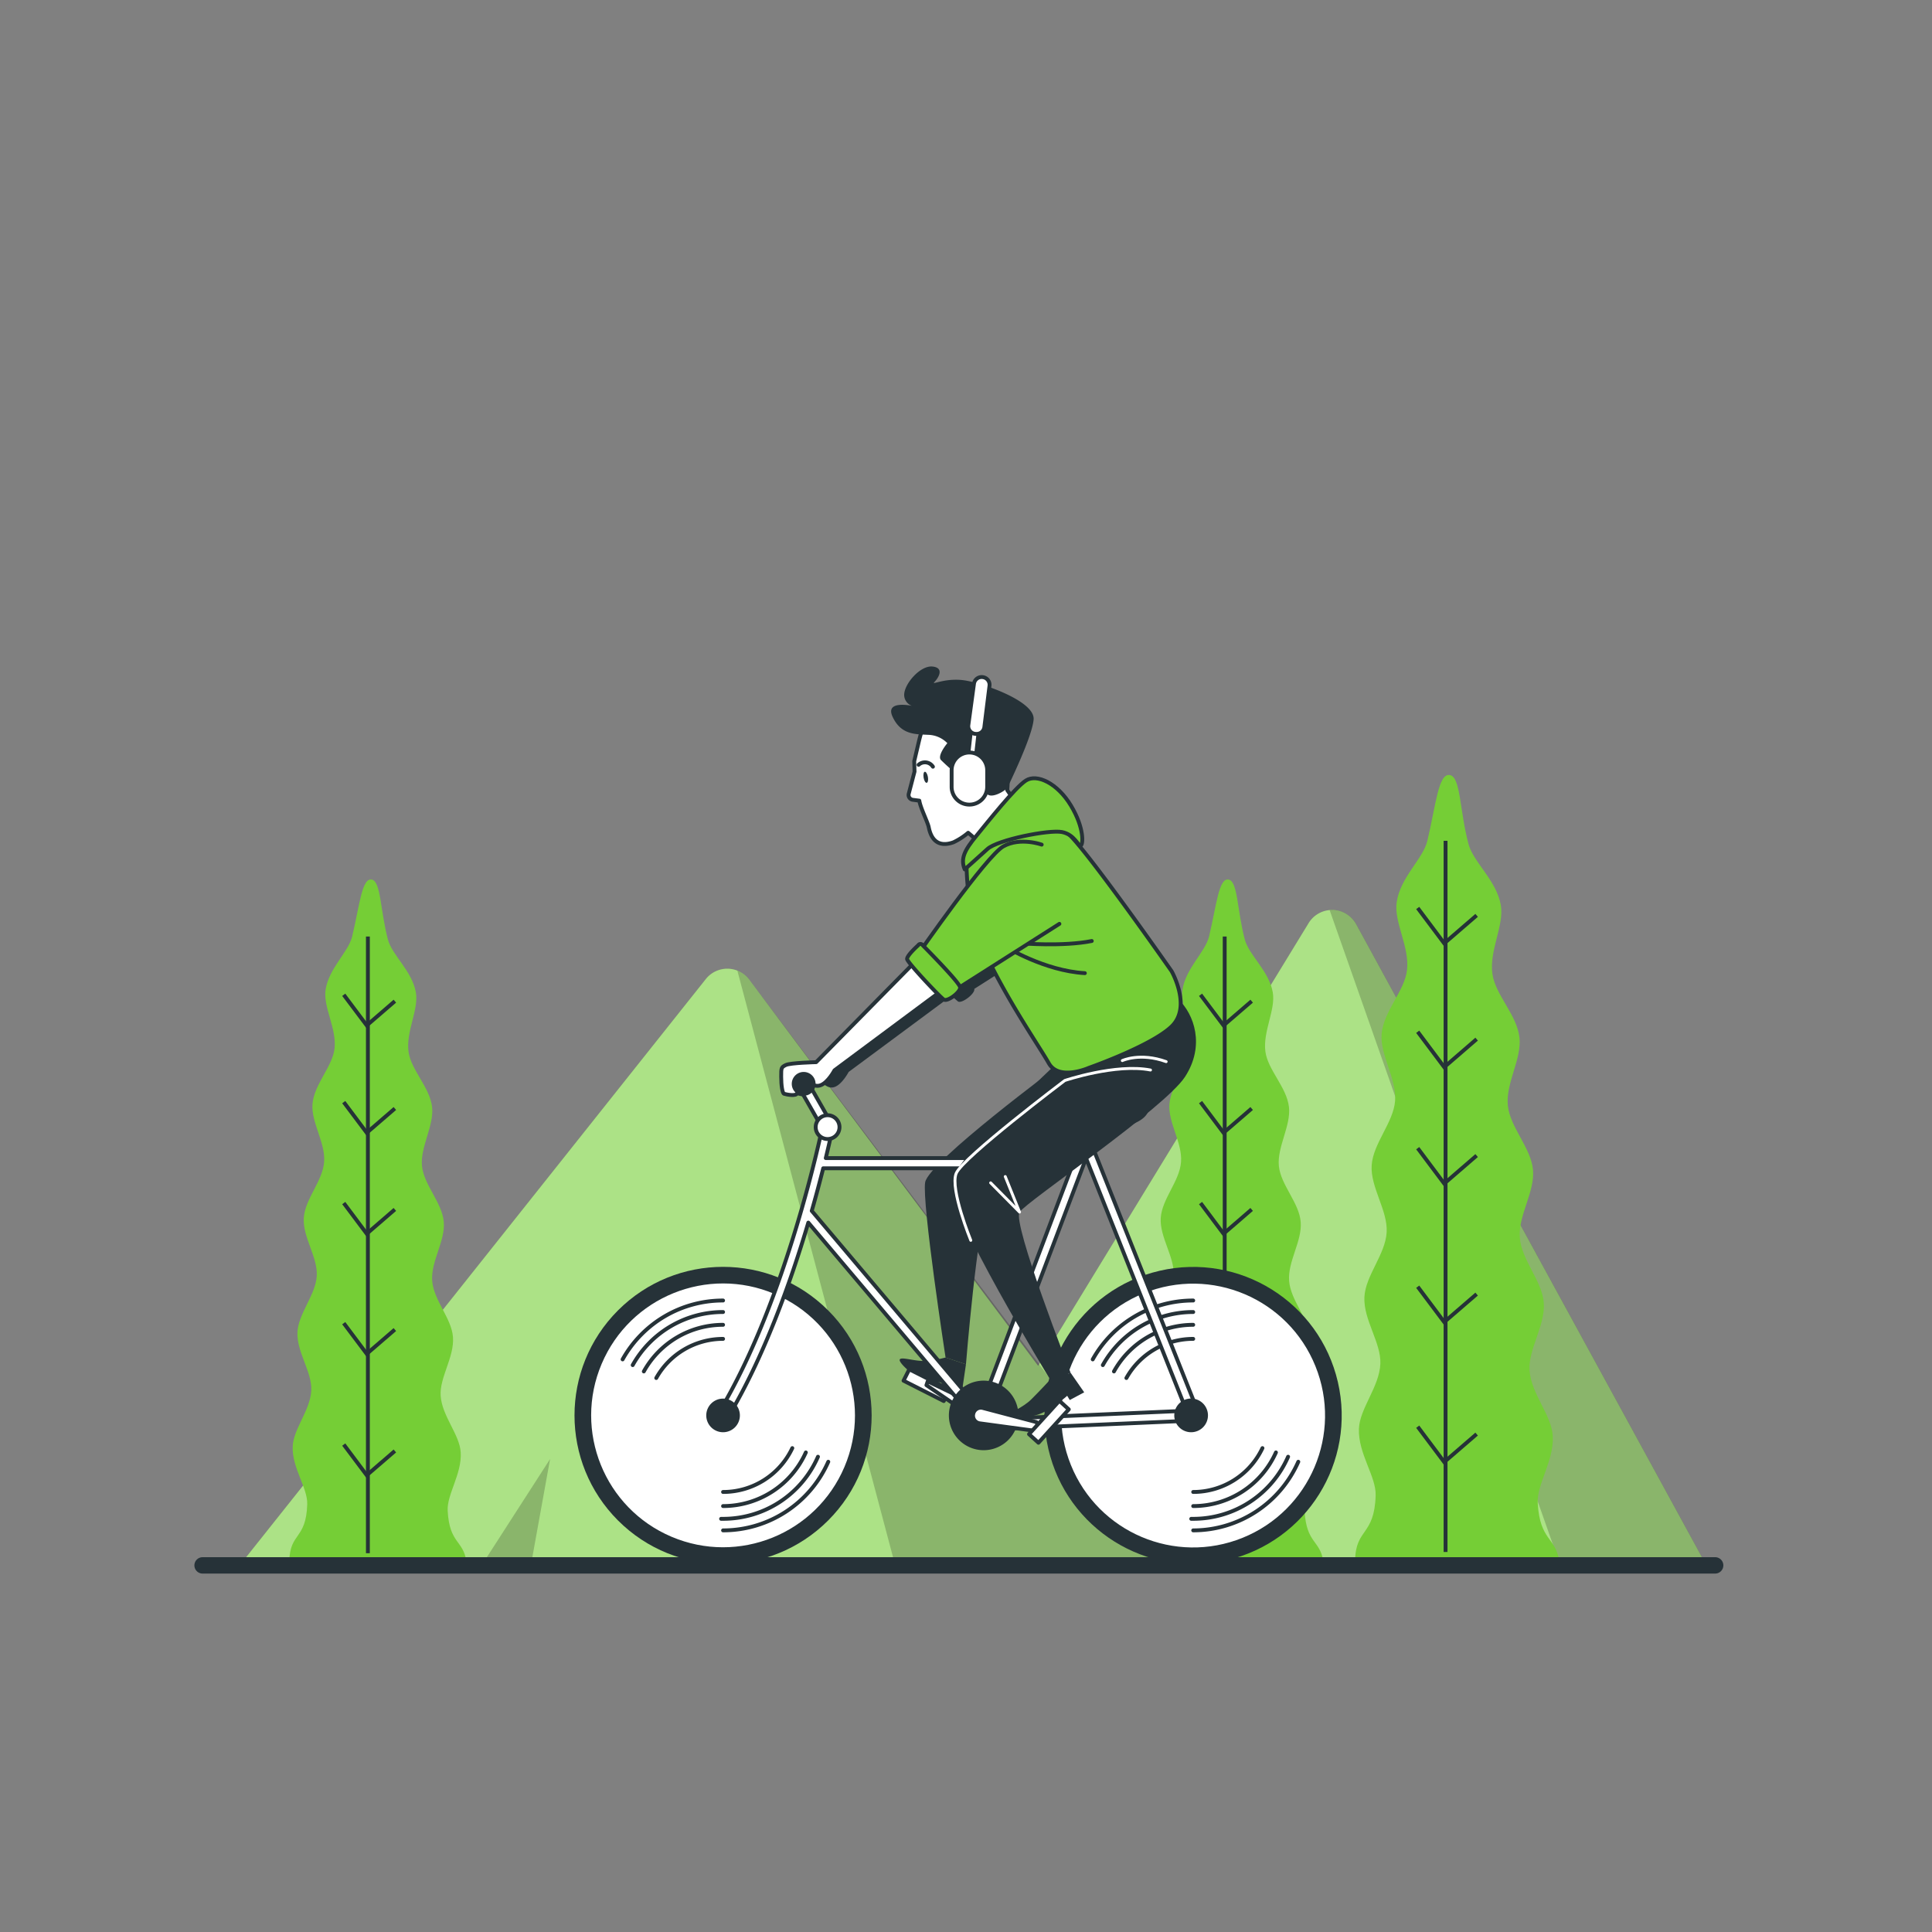 <svg xmlns="http://www.w3.org/2000/svg" viewBox="0 0 500 500"><rect x="0" y="0" width="500" height="500" fill="#808080" stroke="none"/><g id="freepik--Mountains--inject-150"><path d="M62.55,404.45,182.67,253.38a7.09,7.09,0,0,1,11.23.17l74.78,99.94,70-114.6a7.1,7.1,0,0,1,12.28.3l89.85,164.49Z" style="fill:#75CE36"></path><path d="M62.55,404.45,182.67,253.38a7.09,7.09,0,0,1,11.23.17l74.78,99.94,70-114.6a7.1,7.1,0,0,1,12.28.3l89.85,164.49Z" style="fill:#fff;opacity:0.4"></path><g style="opacity:0.2"><path d="M190.83,251.2l40.58,152.9,75.9-.15L193.9,253.55A7,7,0,0,0,190.83,251.2Z"></path><path d="M351,239.19a7.06,7.06,0,0,0-6.89-3.66l59.2,168.22,37.54-.07Z"></path></g><polygon points="137.67 403.56 142.36 377.6 125.64 403.56 137.67 403.56" style="opacity:0.2"></polygon></g><g id="freepik--Trees--inject-150"><path d="M352,404h51.54c-1-6.31-5-5.2-5.58-15-.27-4.92,4.29-11,3.89-17.47-.32-5.32-5.57-10.78-6-16.87-.37-5.5,4.11-11.59,3.68-17.52-.41-5.6-5.73-11-6.2-16.79s3.92-11.83,3.41-17.57-5.94-11-6.51-16.67c-.59-5.82,3.66-12.08,3-17.65-.69-5.91-6.27-11-7-16.45-.85-6.07,3.1-12.54,2.18-17.78-1.13-6.41-7.1-11.05-8.36-15.78-2.34-8.81-2-17.3-4.81-17.86-3-.59-3.62,7.74-5.85,17.05-1.13,4.67-7,9.41-7.92,15.83-.78,5.19,3.35,11.51,2.67,17.55-.6,5.4-6,10.6-6.57,16.48-.49,5.52,3.92,11.62,3.48,17.4-.42,5.61-5.69,11-6.06,16.68s4.19,11.68,3.88,17.31c-.32,5.78-5.5,11.23-5.76,16.79-.29,5.87,4.35,11.8,4.13,17.25-.25,6-5.36,11.57-5.55,16.85-.23,6.41,4.48,12.33,4.33,17.21-.31,10.59-5.16,8.4-5.33,16.92Z" style="fill:#75CE36"></path><line x1="374.11" y1="217.6" x2="374.11" y2="401.65" style="fill:none;stroke:#263238;stroke-miterlimit:10"></line><polyline points="382.15 236.9 373.76 244.14 366.9 234.99" style="fill:none;stroke:#263238;stroke-miterlimit:10"></polyline><polyline points="382.15 268.93 373.76 276.18 366.9 267.02" style="fill:none;stroke:#263238;stroke-miterlimit:10"></polyline><polyline points="382.15 299.06 373.76 306.31 366.9 297.15" style="fill:none;stroke:#263238;stroke-miterlimit:10"></polyline><polyline points="382.15 334.91 373.76 342.15 366.9 333" style="fill:none;stroke:#263238;stroke-miterlimit:10"></polyline><polyline points="382.15 371.14 373.76 378.38 366.9 369.23" style="fill:none;stroke:#263238;stroke-miterlimit:10"></polyline><path d="M297.77,404h44.69c-.86-5.47-4.37-4.51-4.84-13-.23-4.26,3.72-9.54,3.38-15.14-.29-4.62-4.84-9.35-5.19-14.63-.32-4.77,3.56-10,3.19-15.19-.36-4.86-5-9.51-5.38-14.56s3.4-10.26,3-15.24-5.15-9.55-5.65-14.46,3.17-10.47,2.61-15.3c-.6-5.12-5.43-9.55-6.09-14.27-.73-5.25,2.7-10.87,1.9-15.41-1-5.56-6.16-9.58-7.25-13.68-2-7.64-1.78-15-4.17-15.49-2.56-.51-3.14,6.71-5.08,14.78-1,4-6,8.16-6.87,13.73-.67,4.5,2.91,10,2.32,15.21-.52,4.69-5.23,9.2-5.69,14.29-.44,4.8,3.39,10.08,3,15.09s-4.93,9.52-5.25,14.47,3.63,10.13,3.36,15-4.77,9.74-5,14.56c-.24,5.09,3.78,10.23,3.58,15-.21,5.24-4.64,10-4.8,14.61-.2,5.56,3.88,10.69,3.75,14.92-.27,9.19-4.47,7.28-4.63,14.68Z" style="fill:#75CE36"></path><line x1="316.95" y1="242.37" x2="316.95" y2="401.97" style="fill:none;stroke:#263238;stroke-miterlimit:10"></line><polyline points="323.93 259.1 316.65 265.38 310.7 257.45" style="fill:none;stroke:#263238;stroke-miterlimit:10"></polyline><polyline points="323.93 286.88 316.65 293.16 310.7 285.23" style="fill:none;stroke:#263238;stroke-miterlimit:10"></polyline><polyline points="323.93 313 316.65 319.29 310.7 311.35" style="fill:none;stroke:#263238;stroke-miterlimit:10"></polyline><polyline points="323.93 344.09 316.65 350.37 310.7 342.44" style="fill:none;stroke:#263238;stroke-miterlimit:10"></polyline><polyline points="323.93 375.51 316.65 381.79 310.7 373.85" style="fill:none;stroke:#263238;stroke-miterlimit:10"></polyline><path d="M76,404h44.69c-.86-5.47-4.37-4.51-4.83-13-.24-4.26,3.71-9.54,3.37-15.14-.28-4.62-4.83-9.35-5.19-14.63-.31-4.77,3.57-10,3.19-15.19-.35-4.86-5-9.51-5.38-14.56s3.41-10.26,3-15.24-5.14-9.55-5.64-14.46,3.17-10.47,2.61-15.3c-.6-5.12-5.44-9.55-6.09-14.27-.73-5.25,2.69-10.87,1.89-15.41-1-5.56-6.16-9.58-7.24-13.68-2-7.64-1.78-15-4.17-15.49-2.56-.51-3.15,6.71-5.08,14.78-1,4-6,8.16-6.87,13.73-.67,4.5,2.9,10,2.32,15.21-.53,4.69-5.24,9.2-5.7,14.29-.43,4.8,3.4,10.08,3,15.09s-4.94,9.52-5.26,14.47,3.63,10.13,3.36,15-4.76,9.74-5,14.56c-.25,5.09,3.77,10.23,3.58,15-.22,5.24-4.65,10-4.81,14.61-.2,5.56,3.89,10.69,3.76,14.92-.27,9.19-4.48,7.28-4.63,14.68Z" style="fill:#75CE36"></path><line x1="95.21" y1="242.37" x2="95.21" y2="401.97" style="fill:none;stroke:#263238;stroke-miterlimit:10"></line><polyline points="102.19 259.1 94.91 265.38 88.96 257.45" style="fill:none;stroke:#263238;stroke-miterlimit:10"></polyline><polyline points="102.19 286.88 94.91 293.16 88.96 285.23" style="fill:none;stroke:#263238;stroke-miterlimit:10"></polyline><polyline points="102.19 313 94.91 319.29 88.96 311.35" style="fill:none;stroke:#263238;stroke-miterlimit:10"></polyline><polyline points="102.19 344.09 94.91 350.37 88.96 342.44" style="fill:none;stroke:#263238;stroke-miterlimit:10"></polyline><polyline points="102.19 375.51 94.91 381.79 88.96 373.85" style="fill:none;stroke:#263238;stroke-miterlimit:10"></polyline></g><g id="freepik--Character--inject-150"><circle cx="308.8" cy="366.31" r="38.45" transform="translate(-74.81 79.28) rotate(-13.06)" style="fill:#263238"></circle><circle cx="308.8" cy="366.31" r="34.13" transform="translate(-114.79 142.46) rotate(-22.01)" style="fill:#fff"></circle><path d="M308.8,396.06A29.75,29.75,0,0,0,336,378.3" style="fill:none;stroke:#263238;stroke-linecap:round;stroke-linejoin:round"></path><path d="M308.8,336.57a29.73,29.73,0,0,0-26,15.24" style="fill:none;stroke:#263238;stroke-linecap:round;stroke-linejoin:round"></path><path d="M308.8,339.55a26.77,26.77,0,0,0-23.39,13.74" style="fill:none;stroke:#263238;stroke-linecap:round;stroke-linejoin:round"></path><path d="M308.29,393.07h.51A26.78,26.78,0,0,0,333.36,377" style="fill:none;stroke:#263238;stroke-linecap:round;stroke-linejoin:round"></path><path d="M308.8,342.86a23.44,23.44,0,0,0-20.51,12.07" style="fill:none;stroke:#263238;stroke-linecap:round;stroke-linejoin:round"></path><path d="M308.8,389.77a23.45,23.45,0,0,0,21.41-13.88" style="fill:none;stroke:#263238;stroke-linecap:round;stroke-linejoin:round"></path><path d="M308.8,346.5a19.81,19.81,0,0,0-17.29,10.13" style="fill:none;stroke:#263238;stroke-linecap:round;stroke-linejoin:round"></path><path d="M308.8,386.12a19.81,19.81,0,0,0,17.92-11.35" style="fill:none;stroke:#263238;stroke-linecap:round;stroke-linejoin:round"></path><circle cx="187.13" cy="366.31" r="38.45" transform="translate(-204.21 239.61) rotate(-45)" style="fill:#263238"></circle><circle cx="187.13" cy="366.31" r="34.13" transform="translate(-223.18 395.42) rotate(-67)" style="fill:#fff"></circle><path d="M187.13,396.06a29.75,29.75,0,0,0,27.23-17.76" style="fill:none;stroke:#263238;stroke-linecap:round;stroke-linejoin:round"></path><path d="M187.13,336.57a29.72,29.72,0,0,0-26,15.24" style="fill:none;stroke:#263238;stroke-linecap:round;stroke-linejoin:round"></path><path d="M187.13,339.55a26.77,26.77,0,0,0-23.39,13.74" style="fill:none;stroke:#263238;stroke-linecap:round;stroke-linejoin:round"></path><path d="M186.62,393.07h.51A26.77,26.77,0,0,0,211.69,377" style="fill:none;stroke:#263238;stroke-linecap:round;stroke-linejoin:round"></path><path d="M187.13,342.86a23.45,23.45,0,0,0-20.51,12.07" style="fill:none;stroke:#263238;stroke-linecap:round;stroke-linejoin:round"></path><path d="M187.13,389.77a23.47,23.47,0,0,0,21.42-13.88" style="fill:none;stroke:#263238;stroke-linecap:round;stroke-linejoin:round"></path><path d="M187.13,346.5a19.82,19.82,0,0,0-17.29,10.13" style="fill:none;stroke:#263238;stroke-linecap:round;stroke-linejoin:round"></path><path d="M187.13,386.12a19.8,19.8,0,0,0,17.92-11.35" style="fill:none;stroke:#263238;stroke-linecap:round;stroke-linejoin:round"></path><path d="M277.88,239.55l-4.63-20.47s-5.5-2-9.9.44c-3.63,2-16.32,19.72-20.64,25.85l-.26-.26a.66.66,0,0,0-1.14,0s-3,2.66-2.88,3.59a7,7,0,0,0,1.14,1.61l-24.69,25s-6.66.15-7.85.74-1.19.74-1.19,3,.3,4.3.74,4.45,3.12.74,3.41-.15-.74-2.52-.74-2.52.74-1.92,2.23-1.33,2.66,2.52,4.59,1.78,3.56-3.86,3.56-3.86l26.67-19.76a17.38,17.38,0,0,0,1.63,1.52c.95.62,4.28-1.89,4.23-3.13a.44.44,0,0,0,0-.14Z" style="fill:#263238"></path><path d="M214.18,293a1.33,1.33,0,0,1-1.15-.67l-6.22-10.88a1.32,1.32,0,0,1,2.3-1.31L215.33,291a1.32,1.32,0,0,1-1.15,2Z" style="fill:#fff;stroke:#263238;stroke-linecap:round;stroke-linejoin:round"></path><path d="M236.83,248.89l-25.61,26s-6.67.15-7.86.74-1.19.74-1.19,3,.3,4.29.75,4.44,3.11.74,3.4-.15-.74-2.52-.74-2.52.74-1.92,2.23-1.33,2.66,2.52,4.59,1.78,3.56-3.85,3.56-3.85L243.8,256.3Z" style="fill:#fff;stroke:#263238;stroke-linecap:round;stroke-linejoin:round"></path><path d="M211.07,280.51a3.08,3.08,0,1,0-3.08,3.07A3.08,3.08,0,0,0,211.07,280.51Z" style="fill:#263238"></path><path d="M291.6,283.31a27.55,27.55,0,0,1-8.81,2.42c-4.84.44-8.14-.22-7,3.3s8.58,4.18,14.09,2.86,8.14-3.3,7.48-6.82S293.36,282.65,291.6,283.31Z" style="fill:#263238"></path><path d="M274.21,275.6s-33.9,25.1-34.78,30.38,5.28,45.34,5.28,45.34l5.28,1.76s2.87-35.66,5.73-42.48,31.26-22.89,31.92-31S281.25,271.42,274.21,275.6Z" style="fill:#263238"></path><path d="M244.71,351.32a26.65,26.65,0,0,1-5.06.88c-2.86.22-6.82-1.32-6.82-.22s4.84,5.29,7.26,5.51,5.5.44,5.5.44l.12,1.71,3.18.93,1.1-7.49Z" style="fill:#263238"></path><rect x="233.93" y="356.83" width="11.67" height="3.3" transform="translate(187.78 -69.64) rotate(26.85)" style="fill:#fff;stroke:#263238;stroke-linecap:round;stroke-linejoin:round"></rect><polygon points="239.76 358.48 253.08 367.61 254.38 364.39 240.09 357.49 239.76 358.48" style="fill:#fff;stroke:#263238;stroke-linecap:round;stroke-linejoin:round"></polygon><path d="M309.54,364.11,282.7,296.68a1.33,1.33,0,0,0-.31-.46l1.42-3.74a1.32,1.32,0,1,0-2.47-.94l-3.1,8.17H213.71c1.15-4.74,1.74-7.64,1.77-7.75a1.32,1.32,0,1,0-2.59-.52c-.09.44-9.18,44.88-26.89,74.19a1.33,1.33,0,0,0,.45,1.81,1.32,1.32,0,0,0,1.81-.45c9.4-15.55,16.39-35.26,20.93-50.58L253,368.25a2.37,2.37,0,0,0,.32.61,2.63,2.63,0,0,0,2.13,1.09h.12l51.65-2.24a2.65,2.65,0,0,0,2.1-1.2A2.62,2.62,0,0,0,309.54,364.11Zm-96.49-61.76h64.19l-23.67,62.5-43.49-51.48C211.27,309.24,212.25,305.5,213.05,302.35Zm42.41,65,25.61-67.6,26,65.35Z" style="fill:#fff;stroke:#263238;stroke-linecap:round;stroke-linejoin:round"></path><path d="M217.26,291.7a3.08,3.08,0,1,0-3.08,3.08A3.08,3.08,0,0,0,217.26,291.7Z" style="fill:#fff;stroke:#263238;stroke-linecap:round;stroke-linejoin:round"></path><path d="M191.48,366.31a4.35,4.35,0,1,0-4.35,4.35A4.35,4.35,0,0,0,191.48,366.31Z" style="fill:#263238"></path><path d="M312.62,366.31a4.36,4.36,0,1,0-4.36,4.35A4.36,4.36,0,0,0,312.62,366.31Z" style="fill:#263238"></path><path d="M263.57,366.31a9,9,0,1,0-9,9A9,9,0,0,0,263.57,366.31Z" style="fill:#263238"></path><path d="M268.26,368.05l-13.88-3.66a2,2,0,0,0-2.48,1.44h0a2,2,0,0,0,1.69,2.53l15.56,2.11Z" style="fill:#fff;stroke:#263238;stroke-linecap:round;stroke-linejoin:round"></path><rect x="265.62" y="366.29" width="11.67" height="3.3" transform="translate(-183.4 321.34) rotate(-47.73)" style="fill:#fff;stroke:#263238;stroke-linecap:round;stroke-linejoin:round"></rect><path d="M274,274.72s-26.57,24.57-27.89,31.39,25.69,50.94,25.69,50.94l5.28-1.76s-15.19-38.75-13.21-41.61,37.52-26.87,42.81-35,2.29-16.26-1.67-20S274,274.72,274,274.72Z" style="fill:#263238"></path><polyline points="256.38 306.12 263.86 313.68 260.16 304.49" style="fill:none;stroke:#fff;stroke-linecap:round;stroke-linejoin:round;stroke-width:0.75px"></polyline><path d="M251.24,321s-5.41-13.25-3.79-17.31,28.12-24.06,28.12-24.06,13.25-4.46,22.18-2.71" style="fill:none;stroke:#fff;stroke-linecap:round;stroke-linejoin:round;stroke-width:0.75px"></path><path d="M290.45,274.48s4.59-2.16,11.35.27" style="fill:none;stroke:#fff;stroke-linecap:round;stroke-linejoin:round;stroke-width:0.75px"></path><path d="M271.79,357.05s-2.42,2.64-4.85,5.06-5.5,3.08-4.4,3.74,2.86,1.32,6.17.22,7.48-4.84,7.48-4.84l.66,1.1,3.74-2-3.52-5.06Z" style="fill:#263238"></path><path d="M258.33,187.17a16.67,16.67,0,0,0-14-4.76c-4.71.85-6,7.24-6.9,11.08L236.6,197l.08,2.69-1.5,5.72a1.26,1.26,0,0,0,1.06,1.58l1.68.22c.29,1.87,2.19,5.59,2.44,6.89,1,5,4.27,4.65,6.4,3.88a17.45,17.45,0,0,0,3.8-2.46l5,4.23,8.94-9.73-3.82-5.52S261.83,190.84,258.33,187.17Z" style="fill:#fff;stroke:#263238;stroke-linecap:round;stroke-linejoin:round"></path><path d="M240.14,201.06c.14.79,0,1.48-.31,1.53s-.67-.54-.8-1.33,0-1.48.3-1.53S240,200.27,240.14,201.06Z" style="fill:#263238"></path><path d="M237.73,197.93a2.45,2.45,0,0,1,3.71.49" style="fill:none;stroke:#263238;stroke-linecap:round;stroke-linejoin:round"></path><path d="M245.17,192.33s-2.67,3.17-1.67,4.34a51.93,51.93,0,0,0,4.33,3.83s2.34-4.17,5.67-2.5.67,5.67,1.83,7.33,5.17-.83,5.5-1.66,6.34-13,6.67-17.5-12-9-17.33-10-9.34,1.33-8.34.33,2.67-3.67-.5-4S234,177,234,179.83a3,3,0,0,0,2.83,3s-8-2-5.83,2.67,5.83,4.5,9.17,4.67A7.19,7.19,0,0,1,245.17,192.33Z" style="fill:#263238"></path><path d="M251.33,198.5h-.11a1,1,0,0,1-.88-1.1l1.17-10.34a1,1,0,1,1,2,.23l-1.16,10.33A1,1,0,0,1,251.33,198.5Z" style="fill:#fff;stroke:#263238;stroke-miterlimit:10"></path><path d="M250.88,208.23h0a4.59,4.59,0,0,1-4.6-4.59v-4.3a4.6,4.6,0,0,1,4.6-4.59h0a4.6,4.6,0,0,1,4.6,4.59v4.3A4.59,4.59,0,0,1,250.88,208.23Z" style="fill:#fff;stroke:#263238;stroke-miterlimit:10"></path><path d="M252.06,177l-1.45,10.64a2,2,0,0,0,1.77,2.28l.12,0a2,2,0,0,0,2.25-1.76l1.33-10.66a2,2,0,0,0-1.76-2.26h0A2,2,0,0,0,252.06,177Z" style="fill:#fff;stroke:#263238;stroke-miterlimit:10"></path><path d="M265.84,206s-16,14.51-15.77,16.93-.28,13.22,5.66,25.33,13.06,22.29,15.7,26.91,10.33,1.2,10.33,1.2,16.17-5.67,21.45-10.73,0-14.3,0-14.3-19.54-27.95-25.92-34.77A94.81,94.81,0,0,0,265.84,206Z" style="fill:#75CE36;stroke:#263238;stroke-linecap:round;stroke-linejoin:round"></path><path d="M249.67,225s3.25-2.89,5.88-5.28,15.95-5.05,19.28-4.39,4.17,3.67,4.84,3.5,1-4.5-2.5-10.33-8.84-8.33-11.67-6.5-9.83,10.67-12.83,14.33S248.5,222.17,249.67,225Z" style="fill:#75CE36;stroke:#263238;stroke-linecap:round;stroke-linejoin:round"></path><path d="M264.38,244.13s10.72.89,18.17-.6" style="fill:none;stroke:#263238;stroke-linecap:round;stroke-linejoin:round"></path><path d="M260.2,245s10.13,6.26,20.56,6.85" style="fill:none;stroke:#263238;stroke-linecap:round;stroke-linejoin:round"></path><path d="M269.59,218.59s-5.51-2-9.91.44S237.57,247,237.57,247l9,9.63,27.6-17.54" style="fill:#75CE36;stroke:#263238;stroke-linecap:round;stroke-linejoin:round"></path><path d="M237.64,244.63s-3,2.66-2.88,3.59,8.55,9.86,9.5,10.47,4.28-1.89,4.23-3.13-9.71-10.94-9.71-10.94A.66.66,0,0,0,237.64,244.63Z" style="fill:#75CE36;stroke:#263238;stroke-linecap:round;stroke-linejoin:round"></path></g><g id="freepik--Floor--inject-150"><path d="M52.44,407.24H443.88a2.12,2.12,0,0,0,2.12-2.12h0a2.12,2.12,0,0,0-2.12-2.12H52.44a2.12,2.12,0,0,0-2.13,2.12h0A2.12,2.12,0,0,0,52.44,407.24Z" style="fill:#263238"></path></g></svg>